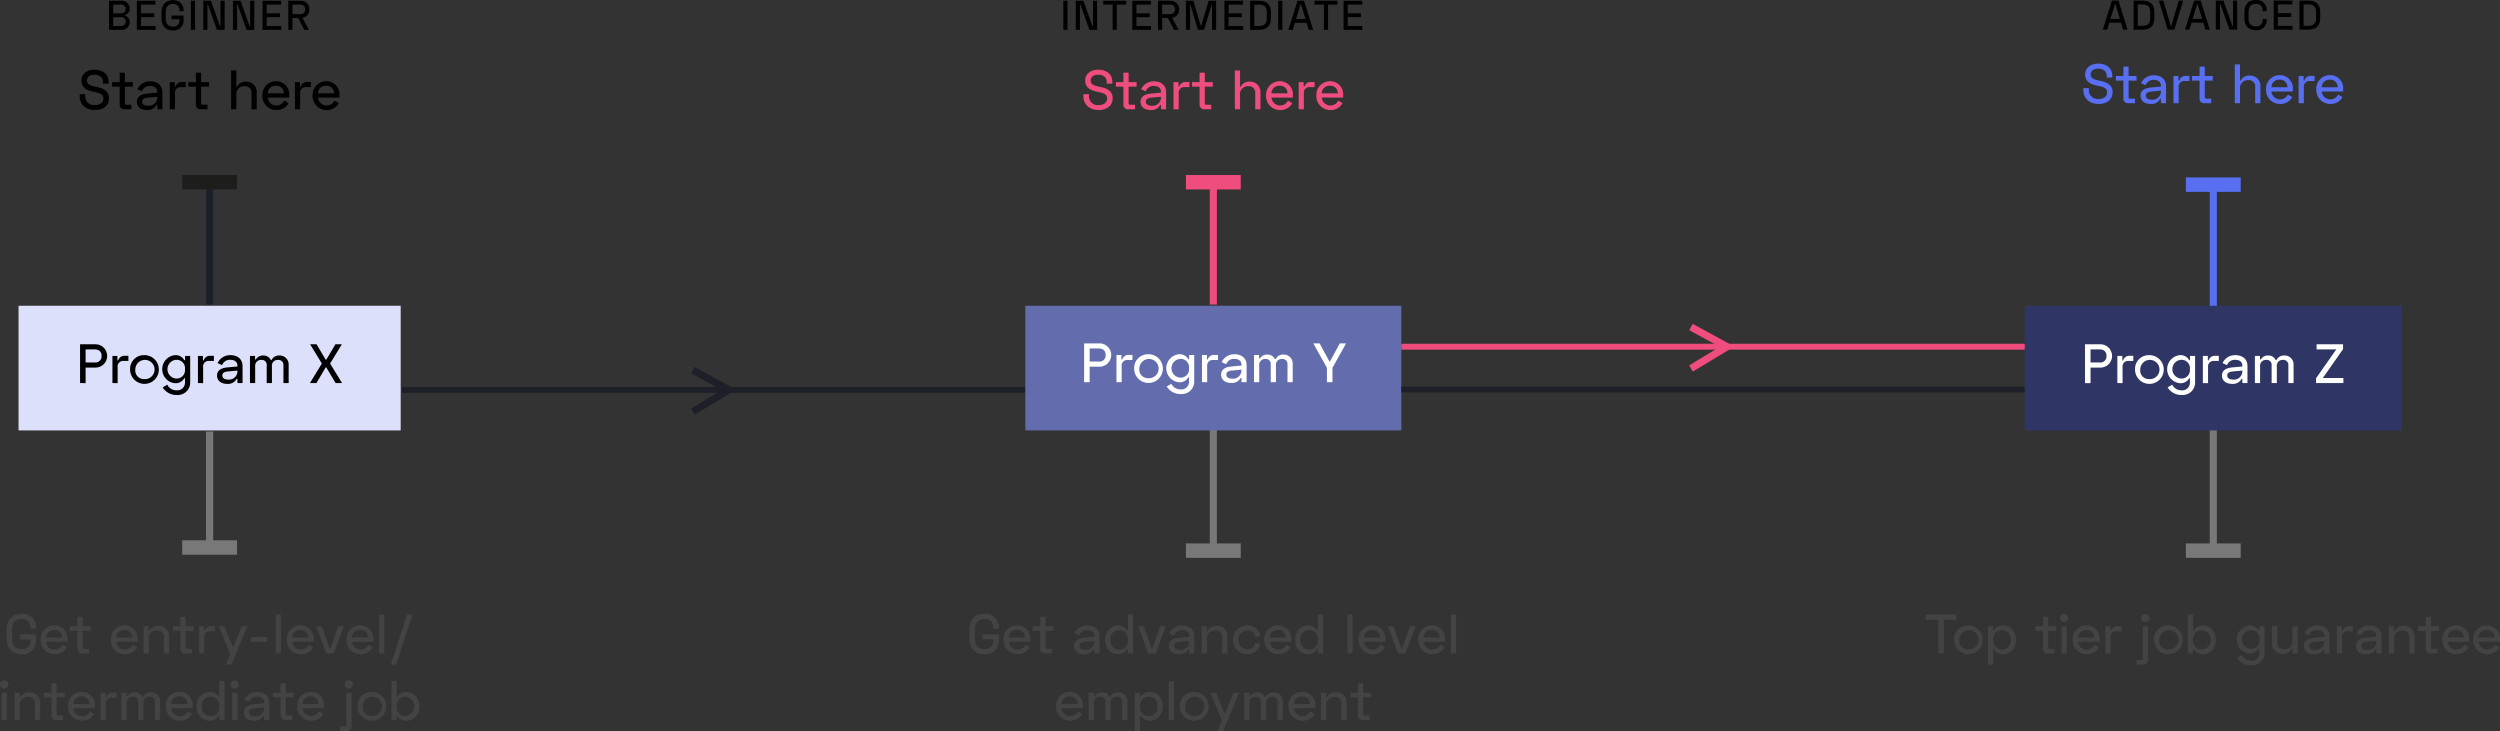 <svg xmlns="http://www.w3.org/2000/svg" viewBox="0 0 721.875 211.081">
  <rect x="0" y="0" width="721.875" height="211.081" fill="#333333" stroke="none"/>
  <defs>
    <style>
      .a1c90f7f-f325-4372-9284-a148103dd28f, .a1dfb8a9-722f-488d-b062-7c40a5f2cfbd, .a7378355-7916-4e5d-88de-74a78e8363ec, .b128398a-bcfe-4395-9dde-1121a334126d, .b47c5d26-064c-4178-8076-f679b3fcb6de, .bc71c439-1e7d-46b5-beaf-532e2223798e, .e40a7c53-8d31-4732-bc7a-cb1800444f9e, .f07f6926-3192-4aae-a0d6-6100560621dc, .f149f826-2916-4417-8853-54b3a9d077c5, .fe38f67b-68a6-412d-9b88-f0846d56ac36 {
        fill: none;
      }

      .a1dfb8a9-722f-488d-b062-7c40a5f2cfbd, .f149f826-2916-4417-8853-54b3a9d077c5 {
        stroke: #787878;
      }

      .a1c90f7f-f325-4372-9284-a148103dd28f, .a1dfb8a9-722f-488d-b062-7c40a5f2cfbd, .a7378355-7916-4e5d-88de-74a78e8363ec, .a7dbd358-9345-40f3-83a2-456b27f089a6, .b128398a-bcfe-4395-9dde-1121a334126d, .b2fc4930-c2fa-4fa9-8a01-9981d94f7b56, .b47c5d26-064c-4178-8076-f679b3fcb6de, .bc71c439-1e7d-46b5-beaf-532e2223798e, .e40a7c53-8d31-4732-bc7a-cb1800444f9e, .eb1a956b-cd02-4506-8854-925e07629434, .f07f6926-3192-4aae-a0d6-6100560621dc, .f149f826-2916-4417-8853-54b3a9d077c5, .fe38f67b-68a6-412d-9b88-f0846d56ac36 {
        stroke-miterlimit: 10;
      }

      .a7378355-7916-4e5d-88de-74a78e8363ec, .b128398a-bcfe-4395-9dde-1121a334126d, .b47c5d26-064c-4178-8076-f679b3fcb6de, .f149f826-2916-4417-8853-54b3a9d077c5 {
        stroke-width: 2.057px;
      }

      .a7dbd358-9345-40f3-83a2-456b27f089a6, .b128398a-bcfe-4395-9dde-1121a334126d, .bc71c439-1e7d-46b5-beaf-532e2223798e, .eb1a956b-cd02-4506-8854-925e07629434 {
        stroke: #1e2029;
      }

      .f07f6926-3192-4aae-a0d6-6100560621dc {
        stroke: #1d1d1b;
      }

      .a1c90f7f-f325-4372-9284-a148103dd28f, .a1dfb8a9-722f-488d-b062-7c40a5f2cfbd, .f07f6926-3192-4aae-a0d6-6100560621dc, .fe38f67b-68a6-412d-9b88-f0846d56ac36 {
        stroke-width: 4.173px;
      }

      .a1c90f7f-f325-4372-9284-a148103dd28f, .b2fc4930-c2fa-4fa9-8a01-9981d94f7b56, .b47c5d26-064c-4178-8076-f679b3fcb6de, .e40a7c53-8d31-4732-bc7a-cb1800444f9e {
        stroke: #ef4d7d;
      }

      .a7378355-7916-4e5d-88de-74a78e8363ec, .fe38f67b-68a6-412d-9b88-f0846d56ac36 {
        stroke: #586ff1;
      }

      .a7dbd358-9345-40f3-83a2-456b27f089a6, .b2fc4930-c2fa-4fa9-8a01-9981d94f7b56, .eb1a956b-cd02-4506-8854-925e07629434 {
        fill: #1e2029;
      }

      .a7dbd358-9345-40f3-83a2-456b27f089a6 {
        stroke-width: 1.703px;
      }

      .bc71c439-1e7d-46b5-beaf-532e2223798e, .e40a7c53-8d31-4732-bc7a-cb1800444f9e {
        stroke-width: 2.086px;
      }

      .a56f3dd7-f35a-42a8-bc19-4aefad7abe30 {
        fill: #dce0fa;
      }

      .a89e58d5-1362-4a06-9ec3-c67d9ef95bb6 {
        fill: #636cad;
      }

      .e9dfd008-387e-4b42-a677-5af39246867f {
        fill: #fff;
      }

      .ef02500f-23a5-4575-a151-304f97fb4e13 {
        fill: #2f3564;
      }

      .bb789a4f-15f5-4a88-aac9-ebf28a5981e5 {
        fill: #434343;
      }

      .ae8f9949-713d-461a-9703-fb710f08139d {
        fill: #ef4d7d;
      }

      .ebb15ab0-e9b7-480a-99a1-5f438390a248 {
        fill: #586ff1;
      }

      .b2fc4930-c2fa-4fa9-8a01-9981d94f7b56, .eb1a956b-cd02-4506-8854-925e07629434 {
        stroke-width: 1.703px;
      }
    </style>
  </defs>
  <title>Element 1</title>
  <g id="b950f583-8d88-4b0e-91b6-5065569e1ad9" data-name="Ebene 2">
    <g id="ecc9203d-e857-4ff8-b18a-733cae356365" data-name="Ebene 3">
      <g>
        <line class="f149f826-2916-4417-8853-54b3a9d077c5" x1="60.527" y1="124.606" x2="60.527" y2="158.762"/>
        <g>
          <line class="b128398a-bcfe-4395-9dde-1121a334126d" x1="60.527" y1="51.935" x2="60.527" y2="87.935"/>
          <line class="f07f6926-3192-4aae-a0d6-6100560621dc" x1="52.61" y1="52.622" x2="68.444" y2="52.622"/>
        </g>
        <line class="b47c5d26-064c-4178-8076-f679b3fcb6de" x1="350.349" y1="51.935" x2="350.349" y2="87.935"/>
        <line class="a1c90f7f-f325-4372-9284-a148103dd28f" x1="342.432" y1="52.622" x2="358.266" y2="52.622"/>
        <line class="f149f826-2916-4417-8853-54b3a9d077c5" x1="350.349" y1="159.684" x2="350.349" y2="123.684"/>
        <line class="a1dfb8a9-722f-488d-b062-7c40a5f2cfbd" x1="358.266" y1="158.997" x2="342.432" y2="158.997"/>
        <line class="f149f826-2916-4417-8853-54b3a9d077c5" x1="639.088" y1="159.684" x2="639.088" y2="123.684"/>
        <line class="a1dfb8a9-722f-488d-b062-7c40a5f2cfbd" x1="647.005" y1="158.997" x2="631.171" y2="158.997"/>
        <g>
          <line class="a7378355-7916-4e5d-88de-74a78e8363ec" x1="639.088" y1="52.622" x2="639.088" y2="88.622"/>
          <line class="fe38f67b-68a6-412d-9b88-f0846d56ac36" x1="631.171" y1="53.309" x2="647.005" y2="53.309"/>
        </g>
        <line class="a1dfb8a9-722f-488d-b062-7c40a5f2cfbd" x1="52.61" y1="158.094" x2="68.444" y2="158.094"/>
        <g>
          <line class="a7dbd358-9345-40f3-83a2-456b27f089a6" x1="116.057" y1="112.581" x2="296.057" y2="112.581"/>
          <polyline class="bc71c439-1e7d-46b5-beaf-532e2223798e" points="200.078 106.884 210.491 112.569 200.078 118.859"/>
        </g>
        <g>
          <rect class="a56f3dd7-f35a-42a8-bc19-4aefad7abe30" x="5.354" y="88.284" width="110.347" height="36"/>
          <g>
            <path d="M28.13,101.053a3.363,3.363,0,1,1,0,6.723H25.376v4.481H23.776V101.053Zm-2.753,5.25h2.577a1.779,1.779,0,0,0,2.033-1.889c0-1.217-.704-1.889-2.033-1.889H25.376Z" transform="translate(-0.656 -1.637)"/>
            <path d="M34.561,105.694h.224a1.9,1.9,0,0,1,2.049-1.312H37.73v1.473H36.353a1.598,1.598,0,0,0-1.729,1.824v4.578H33.12v-7.843h1.44Z" transform="translate(-0.656 -1.637)"/>
            <path d="M42.258,104.189a4.147,4.147,0,1,1-4.034,4.146A3.957,3.957,0,0,1,42.258,104.189Zm0,6.915a2.78,2.78,0,1,0-2.529-2.77A2.483,2.483,0,0,0,42.258,111.104Z" transform="translate(-0.656 -1.637)"/>
            <path d="M55.57,104.414v7.603a3.583,3.583,0,0,1-3.857,3.666,4.625,4.625,0,0,1-4.082-2.178l1.345-.784a2.855,2.855,0,0,0,2.641,1.617,2.21,2.21,0,0,0,2.449-2.401V110.832H53.874a2.852,2.852,0,0,1-2.689,1.457,4.068,4.068,0,0,1,0-8.1,2.852,2.852,0,0,1,2.689,1.457h.224v-1.232Zm-1.504,3.825a2.414,2.414,0,0,0-2.497-2.705,2.709,2.709,0,0,0,0,5.41A2.414,2.414,0,0,0,54.066,108.239Z" transform="translate(-0.656 -1.637)"/>
            <path d="M59.248,105.694h.224a1.9,1.9,0,0,1,2.049-1.312h.896v1.473h-1.377a1.598,1.598,0,0,0-1.729,1.824v4.578H57.808v-7.843h1.44Z" transform="translate(-0.656 -1.637)"/>
            <path d="M67.217,104.189c2.113,0,3.474,1.232,3.474,3.121v4.946H69.218v-1.232h-.224a2.821,2.821,0,0,1-2.769,1.456c-1.761,0-2.897-.96-2.897-2.368,0-1.425.977-2.193,2.993-2.386l2.897-.271v-.208c0-1.072-.752-1.713-2.033-1.713a2.377,2.377,0,0,0-2.401,1.536l-1.296-.592A3.954,3.954,0,0,1,67.217,104.189Zm-.736,7.043a2.426,2.426,0,0,0,2.737-2.465v-.128l-2.737.256c-.912.08-1.632.353-1.632,1.152C64.849,110.784,65.441,111.232,66.481,111.232Z" transform="translate(-0.656 -1.637)"/>
            <path d="M74.305,104.414v1.024h.224a2.363,2.363,0,0,1,2.145-1.153,2.319,2.319,0,0,1,2.177,1.312h.225a2.347,2.347,0,0,1,2.272-1.312,2.57,2.57,0,0,1,2.657,2.609v5.362H82.5v-5.267a1.434,1.434,0,0,0-1.616-1.424,1.627,1.627,0,0,0-1.713,1.792v4.898H77.666v-5.267a1.376,1.376,0,0,0-1.536-1.424,1.671,1.671,0,0,0-1.793,1.792v4.898H72.832v-7.843Z" transform="translate(-0.656 -1.637)"/>
            <path d="M92.064,101.053l2.625,4.434h.191l2.625-4.434h1.857l-3.329,5.458v.191l3.393,5.555H97.554l-2.674-4.53H94.689l-2.673,4.53h-1.873l3.394-5.555v-.191l-3.33-5.458Z" transform="translate(-0.656 -1.637)"/>
          </g>
        </g>
        <rect class="a89e58d5-1362-4a06-9ec3-c67d9ef95bb6" x="296.064" y="88.284" width="108.57" height="36"/>
        <g>
          <path class="e9dfd008-387e-4b42-a677-5af39246867f" d="M318.049,100.788a3.363,3.363,0,1,1,0,6.723h-2.754v4.481h-1.601v-11.204Zm-2.754,5.25h2.577a1.779,1.779,0,0,0,2.033-1.889c0-1.217-.704-1.889-2.033-1.889h-2.577Z" transform="translate(-0.656 -1.637)"/>
          <path class="e9dfd008-387e-4b42-a677-5af39246867f" d="M324.479,105.43h.224a1.901,1.901,0,0,1,2.049-1.312h.896v1.473h-1.377a1.598,1.598,0,0,0-1.729,1.824v4.578h-1.504v-7.843h1.44Z" transform="translate(-0.656 -1.637)"/>
          <path class="e9dfd008-387e-4b42-a677-5af39246867f" d="M332.177,103.925a4.147,4.147,0,1,1-4.034,4.146A3.957,3.957,0,0,1,332.177,103.925Zm0,6.915a2.78,2.78,0,1,0-2.529-2.77A2.483,2.483,0,0,0,332.177,110.84Z" transform="translate(-0.656 -1.637)"/>
          <path class="e9dfd008-387e-4b42-a677-5af39246867f" d="M345.489,104.149V111.752a3.583,3.583,0,0,1-3.857,3.666,4.626,4.626,0,0,1-4.082-2.178l1.345-.784a2.856,2.856,0,0,0,2.641,1.617,2.21,2.21,0,0,0,2.449-2.401v-1.105H343.793a2.854,2.854,0,0,1-2.689,1.457,4.068,4.068,0,0,1,0-8.1,2.854,2.854,0,0,1,2.689,1.457h.224v-1.232Zm-1.505,3.825a2.414,2.414,0,0,0-2.497-2.705,2.709,2.709,0,0,0,0,5.41A2.414,2.414,0,0,0,343.984,107.975Z" transform="translate(-0.656 -1.637)"/>
          <path class="e9dfd008-387e-4b42-a677-5af39246867f" d="M349.167,105.43h.224a1.901,1.901,0,0,1,2.049-1.312h.896v1.473h-1.377a1.598,1.598,0,0,0-1.729,1.824v4.578h-1.504v-7.843H349.167Z" transform="translate(-0.656 -1.637)"/>
          <path class="e9dfd008-387e-4b42-a677-5af39246867f" d="M357.136,103.925c2.113,0,3.474,1.232,3.474,3.121v4.946h-1.473v-1.232h-.224a2.821,2.821,0,0,1-2.77,1.456c-1.761,0-2.897-.96-2.897-2.368,0-1.425.977-2.193,2.993-2.386l2.897-.271v-.208c0-1.072-.752-1.713-2.032-1.713a2.376,2.376,0,0,0-2.401,1.536l-1.297-.592A3.954,3.954,0,0,1,357.136,103.925Zm-.736,7.043a2.426,2.426,0,0,0,2.737-2.465V108.375l-2.737.256c-.912.08-1.632.353-1.632,1.152C354.768,110.52,355.359,110.968,356.399,110.968Z" transform="translate(-0.656 -1.637)"/>
          <path class="e9dfd008-387e-4b42-a677-5af39246867f" d="M364.224,104.149v1.024h.224a2.364,2.364,0,0,1,2.145-1.153,2.319,2.319,0,0,1,2.177,1.312h.225a2.348,2.348,0,0,1,2.272-1.312,2.57,2.57,0,0,1,2.657,2.609v5.362H372.418v-5.267a1.434,1.434,0,0,0-1.616-1.424,1.627,1.627,0,0,0-1.713,1.792v4.898H367.584v-5.267a1.376,1.376,0,0,0-1.536-1.424,1.671,1.671,0,0,0-1.793,1.792v4.898H362.751v-7.843Z" transform="translate(-0.656 -1.637)"/>
          <path class="e9dfd008-387e-4b42-a677-5af39246867f" d="M381.694,100.788l2.816,5.202h.192l2.817-5.202h1.824l-3.938,7.059v4.146h-1.601v-4.146l-3.938-7.059Z" transform="translate(-0.656 -1.637)"/>
        </g>
        <g>
          <rect class="ef02500f-23a5-4575-a151-304f97fb4e13" x="584.634" y="88.284" width="108.909" height="36"/>
          <g>
            <path class="e9dfd008-387e-4b42-a677-5af39246867f" d="M607.052,101.053a3.363,3.363,0,1,1,0,6.723h-2.754v4.481h-1.601V101.053Zm-2.754,5.25H606.875a1.779,1.779,0,0,0,2.033-1.889c0-1.217-.704-1.889-2.033-1.889h-2.577Z" transform="translate(-0.656 -1.637)"/>
            <path class="e9dfd008-387e-4b42-a677-5af39246867f" d="M613.482,105.694h.224a1.9,1.9,0,0,1,2.049-1.312h.896v1.473h-1.377a1.598,1.598,0,0,0-1.729,1.824v4.578H612.042v-7.843h1.44Z" transform="translate(-0.656 -1.637)"/>
            <path class="e9dfd008-387e-4b42-a677-5af39246867f" d="M621.18,104.189a4.147,4.147,0,1,1-4.034,4.146A3.957,3.957,0,0,1,621.18,104.189Zm0,6.915a2.78,2.78,0,1,0-2.529-2.77A2.483,2.483,0,0,0,621.18,111.104Z" transform="translate(-0.656 -1.637)"/>
            <path class="e9dfd008-387e-4b42-a677-5af39246867f" d="M634.492,104.414v7.603a3.583,3.583,0,0,1-3.857,3.666,4.626,4.626,0,0,1-4.082-2.178l1.345-.784a2.856,2.856,0,0,0,2.641,1.617,2.21,2.21,0,0,0,2.449-2.401V110.832h-.191a2.854,2.854,0,0,1-2.689,1.457,4.068,4.068,0,0,1,0-8.1,2.854,2.854,0,0,1,2.689,1.457h.224v-1.232Zm-1.505,3.825a2.414,2.414,0,0,0-2.497-2.705,2.709,2.709,0,0,0,0,5.41A2.414,2.414,0,0,0,632.987,108.239Z" transform="translate(-0.656 -1.637)"/>
            <path class="e9dfd008-387e-4b42-a677-5af39246867f" d="M638.17,105.694h.224a1.9,1.9,0,0,1,2.049-1.312h.896v1.473h-1.377a1.598,1.598,0,0,0-1.729,1.824v4.578h-1.504v-7.843h1.44Z" transform="translate(-0.656 -1.637)"/>
            <path class="e9dfd008-387e-4b42-a677-5af39246867f" d="M646.139,104.189c2.113,0,3.474,1.232,3.474,3.121v4.946h-1.473v-1.232H647.916a2.821,2.821,0,0,1-2.77,1.456c-1.761,0-2.897-.96-2.897-2.368,0-1.425.977-2.193,2.993-2.386l2.897-.271v-.208c0-1.072-.752-1.713-2.032-1.713a2.376,2.376,0,0,0-2.401,1.536l-1.297-.592A3.954,3.954,0,0,1,646.139,104.189Zm-.736,7.043a2.426,2.426,0,0,0,2.737-2.465v-.128l-2.737.256c-.912.08-1.632.353-1.632,1.152C643.771,110.784,644.362,111.232,645.402,111.232Z" transform="translate(-0.656 -1.637)"/>
            <path class="e9dfd008-387e-4b42-a677-5af39246867f" d="M653.227,104.414v1.024h.224a2.364,2.364,0,0,1,2.145-1.153,2.319,2.319,0,0,1,2.177,1.312h.225a2.348,2.348,0,0,1,2.272-1.312,2.57,2.57,0,0,1,2.657,2.609v5.362H661.421v-5.267a1.434,1.434,0,0,0-1.616-1.424,1.627,1.627,0,0,0-1.713,1.792v4.898h-1.505v-5.267a1.376,1.376,0,0,0-1.536-1.424,1.671,1.671,0,0,0-1.793,1.792v4.898h-1.504v-7.843Z" transform="translate(-0.656 -1.637)"/>
            <path class="e9dfd008-387e-4b42-a677-5af39246867f" d="M677.212,101.053v1.408l-5.843,8.323h5.938v1.473H669.416v-1.408l5.843-8.323h-5.683v-1.473Z" transform="translate(-0.656 -1.637)"/>
          </g>
        </g>
        <g>
          <path class="bb789a4f-15f5-4a88-aac9-ebf28a5981e5" d="M2.552,183.466c0-2.913,1.633-4.578,4.37-4.578a3.782,3.782,0,0,1,4.114,4.098v.145H9.435v-.145c0-1.585-.736-2.625-2.513-2.625-1.777,0-2.769,1.089-2.769,3.041v2.625c0,1.953.992,3.042,2.769,3.042a2.303,2.303,0,0,0,2.513-2.626v-.191H6.41v-1.457h4.626v1.648A3.767,3.767,0,0,1,6.922,190.54c-2.737,0-4.37-1.664-4.37-4.577Z" transform="translate(-0.656 -1.637)"/>
          <path class="bb789a4f-15f5-4a88-aac9-ebf28a5981e5" d="M16.313,182.217a3.75,3.75,0,0,1,3.842,3.97v.753H13.977a2.347,2.347,0,0,0,2.497,2.288,2.332,2.332,0,0,0,2.241-1.408l1.264.721a3.873,3.873,0,0,1-3.473,2,4.024,4.024,0,0,1-4.098-4.209A3.921,3.921,0,0,1,16.313,182.217Zm2.273,3.506a2.105,2.105,0,0,0-2.273-2.193,2.173,2.173,0,0,0-2.337,2.193Z" transform="translate(-0.656 -1.637)"/>
          <path class="bb789a4f-15f5-4a88-aac9-ebf28a5981e5" d="M23.017,182.474V179.752h1.505v2.722h2.305v1.312H24.521v4.77c0,.32.128.448.416.448h1.44v1.312H24.329a1.269,1.269,0,0,1-1.312-1.345v-5.186H20.84v-1.312Z" transform="translate(-0.656 -1.637)"/>
          <path class="bb789a4f-15f5-4a88-aac9-ebf28a5981e5" d="M36.585,182.217a3.75,3.75,0,0,1,3.842,3.97v.753H34.248a2.499,2.499,0,0,0,4.738.88l1.264.721a3.873,3.873,0,0,1-3.473,2,4.024,4.024,0,0,1-4.098-4.209A3.921,3.921,0,0,1,36.585,182.217Zm2.273,3.506A2.105,2.105,0,0,0,36.585,183.529a2.173,2.173,0,0,0-2.337,2.193Z" transform="translate(-0.656 -1.637)"/>
          <path class="bb789a4f-15f5-4a88-aac9-ebf28a5981e5" d="M43.561,182.474v1.328h.224a2.662,2.662,0,0,1,2.641-1.457,2.969,2.969,0,0,1,3.058,3.25v4.722H47.978v-4.594a1.837,1.837,0,0,0-2.017-2.064,2.268,2.268,0,0,0-2.369,2.561v4.098h-1.504v-7.843Z" transform="translate(-0.656 -1.637)"/>
          <path class="bb789a4f-15f5-4a88-aac9-ebf28a5981e5" d="M52.744,182.474V179.752H54.249v2.722h2.305v1.312H54.249v4.77c0,.32.128.448.416.448h1.44v1.312H54.057a1.269,1.269,0,0,1-1.312-1.345v-5.186H50.567v-1.312Z" transform="translate(-0.656 -1.637)"/>
          <path class="bb789a4f-15f5-4a88-aac9-ebf28a5981e5" d="M59.56,183.754h.224a1.9,1.9,0,0,1,2.049-1.312h.896v1.473h-1.377a1.598,1.598,0,0,0-1.729,1.824v4.578H58.12v-7.843h1.44Z" transform="translate(-0.656 -1.637)"/>
          <path class="bb789a4f-15f5-4a88-aac9-ebf28a5981e5" d="M72.106,182.474l-4.642,11.044H65.832l1.329-3.057-3.345-7.987h1.632l2.417,5.954h.192l2.417-5.954Z" transform="translate(-0.656 -1.637)"/>
          <path class="bb789a4f-15f5-4a88-aac9-ebf28a5981e5" d="M73.096,185.595h4.738v1.376H73.096Z" transform="translate(-0.656 -1.637)"/>
          <path class="bb789a4f-15f5-4a88-aac9-ebf28a5981e5" d="M81.768,190.316h-1.504V179.112h1.504Z" transform="translate(-0.656 -1.637)"/>
          <path class="bb789a4f-15f5-4a88-aac9-ebf28a5981e5" d="M87.4,182.217a3.75,3.75,0,0,1,3.842,3.97v.753H85.063a2.499,2.499,0,0,0,4.738.88l1.264.721a3.873,3.873,0,0,1-3.473,2,4.024,4.024,0,0,1-4.098-4.209A3.921,3.921,0,0,1,87.4,182.217Zm2.273,3.506a2.105,2.105,0,0,0-2.273-2.193,2.173,2.173,0,0,0-2.337,2.193Z" transform="translate(-0.656 -1.637)"/>
          <path class="bb789a4f-15f5-4a88-aac9-ebf28a5981e5" d="M93.576,182.474l2.273,6.402H96.041l2.273-6.402h1.632l-2.929,7.843H94.873l-2.929-7.843Z" transform="translate(-0.656 -1.637)"/>
          <path class="bb789a4f-15f5-4a88-aac9-ebf28a5981e5" d="M104.616,182.217a3.75,3.75,0,0,1,3.842,3.97v.753H102.279a2.499,2.499,0,0,0,4.738.88l1.264.721a3.873,3.873,0,0,1-3.473,2,4.024,4.024,0,0,1-4.098-4.209A3.921,3.921,0,0,1,104.616,182.217Zm2.273,3.506a2.105,2.105,0,0,0-2.273-2.193,2.173,2.173,0,0,0-2.337,2.193Z" transform="translate(-0.656 -1.637)"/>
          <path class="bb789a4f-15f5-4a88-aac9-ebf28a5981e5" d="M111.624,190.316h-1.504V179.112H111.624Z" transform="translate(-0.656 -1.637)"/>
          <path class="bb789a4f-15f5-4a88-aac9-ebf28a5981e5" d="M119.753,179.112l-4.706,14.405h-1.537l4.706-14.405Z" transform="translate(-0.656 -1.637)"/>
          <path class="bb789a4f-15f5-4a88-aac9-ebf28a5981e5" d="M1.873,198.088a1.185,1.185,0,1,1,0,2.369,1.185,1.185,0,1,1,0-2.369ZM2.625,209.517H1.121v-7.843H2.625Z" transform="translate(-0.656 -1.637)"/>
          <path class="bb789a4f-15f5-4a88-aac9-ebf28a5981e5" d="M6.337,201.674V203.002h.224a2.66,2.66,0,0,1,2.641-1.457,2.969,2.969,0,0,1,3.058,3.25v4.722H10.755v-4.594a1.838,1.838,0,0,0-2.017-2.065A2.269,2.269,0,0,0,6.369,205.419v4.098H4.865v-7.843Z" transform="translate(-0.656 -1.637)"/>
          <path class="bb789a4f-15f5-4a88-aac9-ebf28a5981e5" d="M15.521,201.674v-2.722h1.505v2.722h2.305v1.312H17.026v4.77c0,.32.128.448.416.448h1.44v1.312H16.834a1.269,1.269,0,0,1-1.312-1.345v-5.186H13.344v-1.312Z" transform="translate(-0.656 -1.637)"/>
          <path class="bb789a4f-15f5-4a88-aac9-ebf28a5981e5" d="M24.209,201.417a3.75,3.75,0,0,1,3.842,3.97v.753H21.873a2.347,2.347,0,0,0,2.497,2.288,2.331,2.331,0,0,0,2.241-1.408l1.265.721a3.873,3.873,0,0,1-3.473,2,4.024,4.024,0,0,1-4.098-4.209A3.921,3.921,0,0,1,24.209,201.417Zm2.273,3.506a2.106,2.106,0,0,0-2.273-2.193,2.173,2.173,0,0,0-2.337,2.193Z" transform="translate(-0.656 -1.637)"/>
          <path class="bb789a4f-15f5-4a88-aac9-ebf28a5981e5" d="M31.153,202.954H31.377a1.9,1.9,0,0,1,2.049-1.312h.896v1.473h-1.377a1.598,1.598,0,0,0-1.729,1.824v4.578H29.712v-7.843h1.44Z" transform="translate(-0.656 -1.637)"/>
          <path class="bb789a4f-15f5-4a88-aac9-ebf28a5981e5" d="M37.201,201.674v1.024h.224a2.363,2.363,0,0,1,2.145-1.153,2.319,2.319,0,0,1,2.177,1.312h.224a2.349,2.349,0,0,1,2.273-1.312,2.57,2.57,0,0,1,2.657,2.609v5.362H45.396V204.25a1.434,1.434,0,0,0-1.617-1.424,1.627,1.627,0,0,0-1.713,1.792v4.898H40.562V204.25a1.376,1.376,0,0,0-1.537-1.424,1.671,1.671,0,0,0-1.793,1.792v4.898H35.728v-7.843Z" transform="translate(-0.656 -1.637)"/>
          <path class="bb789a4f-15f5-4a88-aac9-ebf28a5981e5" d="M52.433,201.417a3.75,3.75,0,0,1,3.842,3.97v.753H50.096a2.499,2.499,0,0,0,4.738.88l1.265.721a3.873,3.873,0,0,1-3.473,2,4.024,4.024,0,0,1-4.098-4.209A3.921,3.921,0,0,1,52.433,201.417Zm2.273,3.506a2.105,2.105,0,0,0-2.273-2.193,2.173,2.173,0,0,0-2.337,2.193Z" transform="translate(-0.656 -1.637)"/>
          <path class="bb789a4f-15f5-4a88-aac9-ebf28a5981e5" d="M65.491,209.517H64.019v-1.232h-.224a2.854,2.854,0,0,1-2.689,1.456c-2.064,0-3.681-1.712-3.681-4.146,0-2.433,1.617-4.146,3.681-4.146a2.852,2.852,0,0,1,2.689,1.457h.192V198.312h1.504Zm-6.562-3.922a2.5,2.5,0,0,0,2.561,2.802c1.537,0,2.497-1.073,2.497-2.802s-.96-2.801-2.497-2.801A2.5,2.5,0,0,0,58.928,205.595Z" transform="translate(-0.656 -1.637)"/>
          <path class="bb789a4f-15f5-4a88-aac9-ebf28a5981e5" d="M68.48,198.088a1.185,1.185,0,1,1-1.216,1.185A1.19,1.19,0,0,1,68.48,198.088Zm.752,11.429H67.728v-7.843h1.504Z" transform="translate(-0.656 -1.637)"/>
          <path class="bb789a4f-15f5-4a88-aac9-ebf28a5981e5" d="M74.945,201.449c2.113,0,3.474,1.232,3.474,3.121v4.946H76.946v-1.232h-.224a2.821,2.821,0,0,1-2.769,1.456c-1.761,0-2.897-.96-2.897-2.368,0-1.425.977-2.193,2.993-2.386l2.897-.271v-.208c0-1.072-.752-1.713-2.033-1.713a2.377,2.377,0,0,0-2.401,1.536l-1.296-.592A3.954,3.954,0,0,1,74.945,201.449Zm-.736,7.043a2.426,2.426,0,0,0,2.737-2.465v-.128l-2.737.256c-.912.08-1.632.353-1.632,1.152C72.577,208.044,73.169,208.492,74.209,208.492Z" transform="translate(-0.656 -1.637)"/>
          <path class="bb789a4f-15f5-4a88-aac9-ebf28a5981e5" d="M81.68,201.674v-2.722h1.505v2.722h2.305v1.312H83.185v4.77c0,.32.128.448.416.448H85.041v1.312H82.993a1.269,1.269,0,0,1-1.312-1.345v-5.186H79.503v-1.312Z" transform="translate(-0.656 -1.637)"/>
          <path class="bb789a4f-15f5-4a88-aac9-ebf28a5981e5" d="M90.369,201.417a3.75,3.75,0,0,1,3.842,3.97v.753H88.032a2.499,2.499,0,0,0,4.738.88l1.264.721a3.873,3.873,0,0,1-3.473,2,4.024,4.024,0,0,1-4.098-4.209A3.921,3.921,0,0,1,90.369,201.417Zm2.273,3.506a2.105,2.105,0,0,0-2.273-2.193,2.173,2.173,0,0,0-2.337,2.193Z" transform="translate(-0.656 -1.637)"/>
          <path class="bb789a4f-15f5-4a88-aac9-ebf28a5981e5" d="M102.176,211.373a1.269,1.269,0,0,1-1.312,1.345h-2.017v-1.312h1.376c.288,0,.448-.16.448-.48v-9.251h1.504Zm-.752-13.285a1.185,1.185,0,1,1-1.216,1.185A1.19,1.19,0,0,1,101.423,198.088Z" transform="translate(-0.656 -1.637)"/>
          <path class="bb789a4f-15f5-4a88-aac9-ebf28a5981e5" d="M107.937,201.449a4.147,4.147,0,1,1-4.034,4.146A3.957,3.957,0,0,1,107.937,201.449Zm0,6.915a2.78,2.78,0,1,0-2.529-2.77A2.483,2.483,0,0,0,107.937,208.364Z" transform="translate(-0.656 -1.637)"/>
          <path class="bb789a4f-15f5-4a88-aac9-ebf28a5981e5" d="M115.2,198.312v4.594h.192a2.853,2.853,0,0,1,2.689-1.457c2.065,0,3.681,1.713,3.681,4.146,0,2.434-1.616,4.146-3.681,4.146a2.854,2.854,0,0,1-2.689-1.456H115.168v1.232h-1.473V198.312Zm0,7.282c0,1.729.96,2.802,2.497,2.802a2.813,2.813,0,0,0,0-5.603C116.16,202.794,115.2,203.866,115.2,205.595Z" transform="translate(-0.656 -1.637)"/>
        </g>
        <g>
          <path class="bb789a4f-15f5-4a88-aac9-ebf28a5981e5" d="M280.566,183.466c0-2.913,1.632-4.578,4.369-4.578a3.782,3.782,0,0,1,4.114,4.098v.145h-1.602v-.145c0-1.585-.735-2.625-2.513-2.625-1.776,0-2.769,1.089-2.769,3.041v2.625c0,1.953.992,3.042,2.769,3.042a2.302,2.302,0,0,0,2.513-2.626v-.191h-3.024v-1.457h4.626v1.648a3.767,3.767,0,0,1-4.114,4.098c-2.737,0-4.369-1.664-4.369-4.577Z" transform="translate(-0.656 -1.637)"/>
          <path class="bb789a4f-15f5-4a88-aac9-ebf28a5981e5" d="M294.327,182.217a3.75,3.75,0,0,1,3.842,3.97v.753h-6.179a2.499,2.499,0,0,0,4.738.88l1.264.721a3.872,3.872,0,0,1-3.473,2,4.023,4.023,0,0,1-4.098-4.209A3.921,3.921,0,0,1,294.327,182.217Zm2.272,3.506a2.105,2.105,0,0,0-2.272-2.193,2.173,2.173,0,0,0-2.337,2.193Z" transform="translate(-0.656 -1.637)"/>
          <path class="bb789a4f-15f5-4a88-aac9-ebf28a5981e5" d="M301.03,182.474V179.752h1.505v2.722h2.305v1.312h-2.305v4.77c0,.32.128.448.416.448h1.44v1.312h-2.049a1.269,1.269,0,0,1-1.312-1.345v-5.186h-2.177v-1.312Z" transform="translate(-0.656 -1.637)"/>
          <path class="bb789a4f-15f5-4a88-aac9-ebf28a5981e5" d="M314.679,182.249c2.113,0,3.474,1.232,3.474,3.121v4.946h-1.473V189.084h-.224a2.821,2.821,0,0,1-2.77,1.456c-1.761,0-2.897-.96-2.897-2.368,0-1.425.977-2.193,2.993-2.386l2.897-.271v-.208c0-1.072-.752-1.713-2.032-1.713a2.376,2.376,0,0,0-2.401,1.536l-1.297-.592A3.954,3.954,0,0,1,314.679,182.249Zm-.736,7.043a2.426,2.426,0,0,0,2.737-2.465v-.128l-2.737.256c-.912.08-1.632.353-1.632,1.152C312.311,188.844,312.902,189.292,313.942,189.292Z" transform="translate(-0.656 -1.637)"/>
          <path class="bb789a4f-15f5-4a88-aac9-ebf28a5981e5" d="M327.849,190.316H326.376V189.084h-.224a2.853,2.853,0,0,1-2.689,1.456c-2.064,0-3.682-1.712-3.682-4.146,0-2.433,1.617-4.146,3.682-4.146a2.854,2.854,0,0,1,2.689,1.457h.191V179.112h1.505Zm-6.562-3.922a2.5,2.5,0,0,0,2.561,2.802c1.537,0,2.497-1.073,2.497-2.802s-.96-2.801-2.497-2.801A2.5,2.5,0,0,0,321.286,186.395Z" transform="translate(-0.656 -1.637)"/>
          <path class="bb789a4f-15f5-4a88-aac9-ebf28a5981e5" d="M330.918,182.474l2.272,6.402h.192l2.273-6.402h1.632l-2.929,7.843h-2.145l-2.93-7.843Z" transform="translate(-0.656 -1.637)"/>
          <path class="bb789a4f-15f5-4a88-aac9-ebf28a5981e5" d="M342.039,182.249c2.112,0,3.474,1.232,3.474,3.121v4.946H344.04V189.084h-.225a2.82,2.82,0,0,1-2.769,1.456c-1.761,0-2.897-.96-2.897-2.368,0-1.425.977-2.193,2.993-2.386l2.897-.271v-.208c0-1.072-.753-1.713-2.033-1.713a2.377,2.377,0,0,0-2.401,1.536l-1.296-.592A3.954,3.954,0,0,1,342.039,182.249Zm-.736,7.043a2.426,2.426,0,0,0,2.737-2.465v-.128l-2.737.256c-.912.08-1.633.353-1.633,1.152C339.67,188.844,340.263,189.292,341.303,189.292Z" transform="translate(-0.656 -1.637)"/>
          <path class="bb789a4f-15f5-4a88-aac9-ebf28a5981e5" d="M349.126,182.474v1.328h.225a2.659,2.659,0,0,1,2.641-1.457,2.969,2.969,0,0,1,3.058,3.25v4.722H353.544v-4.594a1.837,1.837,0,0,0-2.017-2.064,2.268,2.268,0,0,0-2.369,2.561v4.098h-1.505v-7.843Z" transform="translate(-0.656 -1.637)"/>
          <path class="bb789a4f-15f5-4a88-aac9-ebf28a5981e5" d="M360.743,182.249a3.652,3.652,0,0,1,3.81,3.041l-1.473.305a2.181,2.181,0,0,0-2.337-1.969,2.776,2.776,0,0,0,.032,5.538,2.2,2.2,0,0,0,2.32-1.953l1.489.288a3.738,3.738,0,0,1-3.81,3.041,4.146,4.146,0,0,1-.032-8.291Z" transform="translate(-0.656 -1.637)"/>
          <path class="bb789a4f-15f5-4a88-aac9-ebf28a5981e5" d="M369.639,182.217a3.75,3.75,0,0,1,3.842,3.97v.753h-6.179a2.499,2.499,0,0,0,4.738.88l1.264.721a3.872,3.872,0,0,1-3.473,2,4.023,4.023,0,0,1-4.098-4.209A3.921,3.921,0,0,1,369.639,182.217Zm2.272,3.506a2.105,2.105,0,0,0-2.272-2.193,2.173,2.173,0,0,0-2.337,2.193Z" transform="translate(-0.656 -1.637)"/>
          <path class="bb789a4f-15f5-4a88-aac9-ebf28a5981e5" d="M382.696,190.316h-1.473V189.084H381a2.853,2.853,0,0,1-2.689,1.456c-2.064,0-3.682-1.712-3.682-4.146,0-2.433,1.617-4.146,3.682-4.146A2.854,2.854,0,0,1,381,183.706h.191V179.112h1.505Zm-6.562-3.922a2.5,2.5,0,0,0,2.561,2.802c1.537,0,2.497-1.073,2.497-2.802s-.96-2.801-2.497-2.801A2.5,2.5,0,0,0,376.134,186.395Z" transform="translate(-0.656 -1.637)"/>
          <path class="bb789a4f-15f5-4a88-aac9-ebf28a5981e5" d="M391.237,190.316h-1.504V179.112h1.504Z" transform="translate(-0.656 -1.637)"/>
          <path class="bb789a4f-15f5-4a88-aac9-ebf28a5981e5" d="M396.87,182.217a3.75,3.75,0,0,1,3.842,3.97v.753H394.533a2.499,2.499,0,0,0,4.738.88l1.264.721a3.872,3.872,0,0,1-3.473,2,4.023,4.023,0,0,1-4.098-4.209A3.921,3.921,0,0,1,396.87,182.217Zm2.272,3.506a2.105,2.105,0,0,0-2.272-2.193,2.173,2.173,0,0,0-2.337,2.193Z" transform="translate(-0.656 -1.637)"/>
          <path class="bb789a4f-15f5-4a88-aac9-ebf28a5981e5" d="M403.045,182.474l2.273,6.402h.192l2.272-6.402H409.416l-2.93,7.843H404.342l-2.929-7.843Z" transform="translate(-0.656 -1.637)"/>
          <path class="bb789a4f-15f5-4a88-aac9-ebf28a5981e5" d="M414.086,182.217a3.749,3.749,0,0,1,3.842,3.97v.753H411.749a2.499,2.499,0,0,0,4.738.88l1.265.721a3.874,3.874,0,0,1-3.474,2,4.024,4.024,0,0,1-4.098-4.209A3.921,3.921,0,0,1,414.086,182.217Zm2.273,3.506a2.106,2.106,0,0,0-2.273-2.193,2.174,2.174,0,0,0-2.337,2.193Z" transform="translate(-0.656 -1.637)"/>
          <path class="bb789a4f-15f5-4a88-aac9-ebf28a5981e5" d="M421.094,190.316h-1.505V179.112h1.505Z" transform="translate(-0.656 -1.637)"/>
          <path class="bb789a4f-15f5-4a88-aac9-ebf28a5981e5" d="M309.503,201.417a3.749,3.749,0,0,1,3.842,3.97v.753H307.166a2.499,2.499,0,0,0,4.738.88l1.265.721a3.874,3.874,0,0,1-3.474,2,4.024,4.024,0,0,1-4.098-4.209A3.921,3.921,0,0,1,309.503,201.417Zm2.273,3.506a2.106,2.106,0,0,0-2.273-2.193,2.174,2.174,0,0,0-2.337,2.193Z" transform="translate(-0.656 -1.637)"/>
          <path class="bb789a4f-15f5-4a88-aac9-ebf28a5981e5" d="M316.479,201.674v1.024h.225a2.362,2.362,0,0,1,2.145-1.153,2.319,2.319,0,0,1,2.177,1.312h.224a2.35,2.35,0,0,1,2.273-1.312,2.57,2.57,0,0,1,2.657,2.609v5.362h-1.505V204.25a1.434,1.434,0,0,0-1.616-1.424,1.627,1.627,0,0,0-1.713,1.792v4.898h-1.505V204.25a1.376,1.376,0,0,0-1.536-1.424,1.671,1.671,0,0,0-1.793,1.792v4.898h-1.505v-7.843Z" transform="translate(-0.656 -1.637)"/>
          <path class="bb789a4f-15f5-4a88-aac9-ebf28a5981e5" d="M328.317,201.674H329.79v1.232h.225a2.851,2.851,0,0,1,2.688-1.457c2.065,0,3.682,1.713,3.682,4.146,0,2.434-1.616,4.146-3.682,4.146a2.852,2.852,0,0,1-2.688-1.456h-.192v4.434h-1.505Zm6.562,3.921a2.5,2.5,0,0,0-2.561-2.801c-1.537,0-2.497,1.072-2.497,2.801s.96,2.802,2.497,2.802A2.5,2.5,0,0,0,334.88,205.595Z" transform="translate(-0.656 -1.637)"/>
          <path class="bb789a4f-15f5-4a88-aac9-ebf28a5981e5" d="M339.614,209.517h-1.505V198.312h1.505Z" transform="translate(-0.656 -1.637)"/>
          <path class="bb789a4f-15f5-4a88-aac9-ebf28a5981e5" d="M345.375,201.449a4.147,4.147,0,1,1-4.033,4.146A3.957,3.957,0,0,1,345.375,201.449Zm0,6.915a2.78,2.78,0,1,0-2.529-2.77A2.483,2.483,0,0,0,345.375,208.364Z" transform="translate(-0.656 -1.637)"/>
          <path class="bb789a4f-15f5-4a88-aac9-ebf28a5981e5" d="M358.465,201.674l-4.642,11.044h-1.633l1.328-3.057-3.345-7.987h1.632l2.417,5.954h.192l2.417-5.954Z" transform="translate(-0.656 -1.637)"/>
          <path class="bb789a4f-15f5-4a88-aac9-ebf28a5981e5" d="M361.374,201.674v1.024h.225a2.362,2.362,0,0,1,2.145-1.153,2.319,2.319,0,0,1,2.177,1.312h.224a2.35,2.35,0,0,1,2.273-1.312,2.57,2.57,0,0,1,2.657,2.609v5.362h-1.505V204.25a1.434,1.434,0,0,0-1.616-1.424,1.627,1.627,0,0,0-1.713,1.792v4.898h-1.505V204.25a1.376,1.376,0,0,0-1.536-1.424,1.671,1.671,0,0,0-1.793,1.792v4.898h-1.505v-7.843Z" transform="translate(-0.656 -1.637)"/>
          <path class="bb789a4f-15f5-4a88-aac9-ebf28a5981e5" d="M376.606,201.417a3.75,3.75,0,0,1,3.842,3.97v.753h-6.179a2.499,2.499,0,0,0,4.738.88l1.264.721a3.872,3.872,0,0,1-3.473,2,4.023,4.023,0,0,1-4.098-4.209A3.921,3.921,0,0,1,376.606,201.417Zm2.272,3.506a2.105,2.105,0,0,0-2.272-2.193,2.173,2.173,0,0,0-2.337,2.193Z" transform="translate(-0.656 -1.637)"/>
          <path class="bb789a4f-15f5-4a88-aac9-ebf28a5981e5" d="M383.582,201.674V203.002h.225a2.659,2.659,0,0,1,2.641-1.457,2.969,2.969,0,0,1,3.058,3.25v4.722H388v-4.594a1.838,1.838,0,0,0-2.017-2.065,2.269,2.269,0,0,0-2.369,2.562v4.098h-1.505v-7.843Z" transform="translate(-0.656 -1.637)"/>
          <path class="bb789a4f-15f5-4a88-aac9-ebf28a5981e5" d="M392.766,201.674v-2.722h1.505v2.722h2.305v1.312h-2.305v4.77c0,.32.128.448.416.448H396.127v1.312h-2.049a1.269,1.269,0,0,1-1.312-1.345v-5.186h-2.177v-1.312Z" transform="translate(-0.656 -1.637)"/>
        </g>
        <g>
          <path class="bb789a4f-15f5-4a88-aac9-ebf28a5981e5" d="M565.573,179.112V180.584h-3.618v9.732h-1.601V180.584H556.737V179.112Z" transform="translate(-0.656 -1.637)"/>
          <path class="bb789a4f-15f5-4a88-aac9-ebf28a5981e5" d="M568.932,182.249a4.147,4.147,0,1,1-4.034,4.146A3.957,3.957,0,0,1,568.932,182.249Zm0,6.915a2.78,2.78,0,1,0-2.529-2.77A2.483,2.483,0,0,0,568.932,189.164Z" transform="translate(-0.656 -1.637)"/>
          <path class="bb789a4f-15f5-4a88-aac9-ebf28a5981e5" d="M574.689,182.474h1.473v1.232h.225a2.851,2.851,0,0,1,2.688-1.457c2.065,0,3.682,1.713,3.682,4.146,0,2.434-1.616,4.146-3.682,4.146a2.85,2.85,0,0,1-2.688-1.456h-.192v4.434h-1.505Zm6.562,3.921a2.5,2.5,0,0,0-2.561-2.801c-1.537,0-2.497,1.072-2.497,2.801s.96,2.802,2.497,2.802A2.5,2.5,0,0,0,581.252,186.395Z" transform="translate(-0.656 -1.637)"/>
          <path class="bb789a4f-15f5-4a88-aac9-ebf28a5981e5" d="M590.562,182.474V179.752h1.505v2.722h2.305v1.312h-2.305v4.77c0,.32.128.448.416.448h1.44v1.312H591.874a1.269,1.269,0,0,1-1.312-1.345v-5.186h-2.177v-1.312Z" transform="translate(-0.656 -1.637)"/>
          <path class="bb789a4f-15f5-4a88-aac9-ebf28a5981e5" d="M596.689,178.888a1.185,1.185,0,1,1-1.217,1.185A1.19,1.19,0,0,1,596.689,178.888Zm.752,11.429H595.938v-7.843h1.504Z" transform="translate(-0.656 -1.637)"/>
          <path class="bb789a4f-15f5-4a88-aac9-ebf28a5981e5" d="M603.074,182.217a3.75,3.75,0,0,1,3.842,3.97v.753H600.737a2.499,2.499,0,0,0,4.738.88l1.264.721a3.872,3.872,0,0,1-3.473,2,4.023,4.023,0,0,1-4.098-4.209A3.921,3.921,0,0,1,603.074,182.217Zm2.272,3.506a2.105,2.105,0,0,0-2.272-2.193,2.173,2.173,0,0,0-2.337,2.193Z" transform="translate(-0.656 -1.637)"/>
          <path class="bb789a4f-15f5-4a88-aac9-ebf28a5981e5" d="M610.018,183.754h.225a1.9,1.9,0,0,1,2.049-1.312h.896v1.473h-1.377a1.598,1.598,0,0,0-1.729,1.824v4.578h-1.505v-7.843h1.44Z" transform="translate(-0.656 -1.637)"/>
          <path class="bb789a4f-15f5-4a88-aac9-ebf28a5981e5" d="M620.897,192.173a1.269,1.269,0,0,1-1.312,1.345h-2.017v-1.312h1.376c.288,0,.448-.16.448-.48v-9.251h1.505Zm-.753-13.285a1.185,1.185,0,1,1-1.216,1.185A1.189,1.189,0,0,1,620.145,178.888Z" transform="translate(-0.656 -1.637)"/>
          <path class="bb789a4f-15f5-4a88-aac9-ebf28a5981e5" d="M626.658,182.249a4.147,4.147,0,1,1-4.033,4.146A3.957,3.957,0,0,1,626.658,182.249Zm0,6.915a2.78,2.78,0,1,0-2.529-2.77A2.483,2.483,0,0,0,626.658,189.164Z" transform="translate(-0.656 -1.637)"/>
          <path class="bb789a4f-15f5-4a88-aac9-ebf28a5981e5" d="M633.921,179.112v4.594h.192a2.851,2.851,0,0,1,2.688-1.457c2.065,0,3.682,1.713,3.682,4.146,0,2.434-1.616,4.146-3.682,4.146a2.85,2.85,0,0,1-2.688-1.456h-.225v1.232H632.416V179.112Zm0,7.282c0,1.729.96,2.802,2.497,2.802a2.813,2.813,0,0,0,0-5.603C634.881,183.594,633.921,184.666,633.921,186.395Z" transform="translate(-0.656 -1.637)"/>
          <path class="bb789a4f-15f5-4a88-aac9-ebf28a5981e5" d="M654.562,182.474v7.603a3.582,3.582,0,0,1-3.857,3.666,4.624,4.624,0,0,1-4.081-2.178l1.345-.784a2.854,2.854,0,0,0,2.641,1.617,2.211,2.211,0,0,0,2.449-2.401V188.892h-.192a2.851,2.851,0,0,1-2.689,1.457,4.068,4.068,0,0,1,0-8.1,2.851,2.851,0,0,1,2.689,1.457h.225v-1.232Zm-1.504,3.825a2.415,2.415,0,0,0-2.497-2.705,2.709,2.709,0,0,0,0,5.41A2.415,2.415,0,0,0,653.059,186.299Z" transform="translate(-0.656 -1.637)"/>
          <path class="bb789a4f-15f5-4a88-aac9-ebf28a5981e5" d="M662.626,190.316v-1.328h-.224a2.661,2.661,0,0,1-2.642,1.456,2.967,2.967,0,0,1-3.057-3.249v-4.722H658.208v4.594a1.837,1.837,0,0,0,2.018,2.064,2.269,2.269,0,0,0,2.369-2.561v-4.098h1.504v7.843Z" transform="translate(-0.656 -1.637)"/>
          <path class="bb789a4f-15f5-4a88-aac9-ebf28a5981e5" d="M669.81,182.249c2.112,0,3.474,1.232,3.474,3.121v4.946h-1.473V189.084h-.225a2.82,2.82,0,0,1-2.769,1.456c-1.761,0-2.897-.96-2.897-2.368,0-1.425.977-2.193,2.993-2.386l2.897-.271v-.208c0-1.072-.753-1.713-2.033-1.713a2.377,2.377,0,0,0-2.401,1.536l-1.296-.592A3.954,3.954,0,0,1,669.81,182.249Zm-.736,7.043a2.426,2.426,0,0,0,2.737-2.465v-.128l-2.737.256c-.912.08-1.633.353-1.633,1.152C667.44,188.844,668.033,189.292,669.073,189.292Z" transform="translate(-0.656 -1.637)"/>
          <path class="bb789a4f-15f5-4a88-aac9-ebf28a5981e5" d="M676.864,183.754h.225a1.9,1.9,0,0,1,2.049-1.312h.896v1.473h-1.377a1.598,1.598,0,0,0-1.729,1.824v4.578h-1.505v-7.843h1.44Z" transform="translate(-0.656 -1.637)"/>
          <path class="bb789a4f-15f5-4a88-aac9-ebf28a5981e5" d="M684.833,182.249c2.113,0,3.474,1.232,3.474,3.121v4.946H686.834V189.084h-.224a2.821,2.821,0,0,1-2.77,1.456c-1.761,0-2.897-.96-2.897-2.368,0-1.425.977-2.193,2.993-2.386l2.897-.271v-.208c0-1.072-.752-1.713-2.032-1.713a2.376,2.376,0,0,0-2.401,1.536l-1.297-.592A3.954,3.954,0,0,1,684.833,182.249Zm-.736,7.043a2.426,2.426,0,0,0,2.737-2.465v-.128l-2.737.256c-.912.08-1.632.353-1.632,1.152C682.465,188.844,683.057,189.292,684.097,189.292Z" transform="translate(-0.656 -1.637)"/>
          <path class="bb789a4f-15f5-4a88-aac9-ebf28a5981e5" d="M691.921,182.474v1.328h.224a2.661,2.661,0,0,1,2.641-1.457,2.968,2.968,0,0,1,3.058,3.25v4.722h-1.505v-4.594a1.837,1.837,0,0,0-2.017-2.064,2.269,2.269,0,0,0-2.369,2.561v4.098h-1.504v-7.843Z" transform="translate(-0.656 -1.637)"/>
          <path class="bb789a4f-15f5-4a88-aac9-ebf28a5981e5" d="M701.104,182.474V179.752h1.505v2.722h2.305v1.312h-2.305v4.77c0,.32.128.448.416.448h1.44v1.312H702.417a1.269,1.269,0,0,1-1.312-1.345v-5.186h-2.177v-1.312Z" transform="translate(-0.656 -1.637)"/>
          <path class="bb789a4f-15f5-4a88-aac9-ebf28a5981e5" d="M709.793,182.217a3.75,3.75,0,0,1,3.842,3.97v.753h-6.179a2.499,2.499,0,0,0,4.738.88l1.264.721a3.872,3.872,0,0,1-3.473,2,4.023,4.023,0,0,1-4.098-4.209A3.921,3.921,0,0,1,709.793,182.217Zm2.272,3.506a2.105,2.105,0,0,0-2.272-2.193,2.173,2.173,0,0,0-2.337,2.193Z" transform="translate(-0.656 -1.637)"/>
          <path class="bb789a4f-15f5-4a88-aac9-ebf28a5981e5" d="M718.689,182.217a3.75,3.75,0,0,1,3.842,3.97v.753h-6.179a2.499,2.499,0,0,0,4.738.88l1.264.721a3.872,3.872,0,0,1-3.473,2,4.023,4.023,0,0,1-4.098-4.209A3.921,3.921,0,0,1,718.689,182.217Zm2.272,3.506a2.105,2.105,0,0,0-2.272-2.193,2.173,2.173,0,0,0-2.337,2.193Z" transform="translate(-0.656 -1.637)"/>
        </g>
        <g>
          <g>
            <path d="M35.609,1.858a2.219,2.219,0,0,1,2.483,2.255,1.799,1.799,0,0,1-1.392,1.859v.144A1.877,1.877,0,0,1,38.116,7.987a2.246,2.246,0,0,1-2.483,2.267H32.143V1.858ZM33.343,5.492h2.183A1.254,1.254,0,0,0,36.941,4.209a1.274,1.274,0,0,0-1.439-1.247H33.343Zm0,3.658h2.183a1.285,1.285,0,1,0,.024-2.555H33.343Z" transform="translate(-0.656 -1.637)"/>
            <path d="M45.544,1.858V2.962H41.371V5.492H45.209V6.596H41.371V9.15h4.222v1.104h-5.421V1.858Z" transform="translate(-0.656 -1.637)"/>
            <path d="M47.312,5.121c0-2.184,1.223-3.431,3.274-3.431a2.833,2.833,0,0,1,3.082,3.07v.108H52.469v-.108A1.72,1.72,0,0,0,50.586,2.794c-1.332,0-2.075.815-2.075,2.278V7.04c0,1.463.744,2.278,2.075,2.278a1.725,1.725,0,0,0,1.883-1.967V7.208h-2.267V6.116H53.668V7.352a2.822,2.822,0,0,1-3.082,3.07c-2.051,0-3.274-1.247-3.274-3.43Z" transform="translate(-0.656 -1.637)"/>
            <path d="M56.971,1.858v8.396H55.771V1.858Z" transform="translate(-0.656 -1.637)"/>
            <path d="M61.566,1.858l2.615,7.328h.144V1.858h1.2v8.396H63.293L60.703,2.938h-.144v7.316h-1.2V1.858Z" transform="translate(-0.656 -1.637)"/>
            <path d="M70.122,1.858l2.615,7.328h.144V1.858h1.2v8.396h-2.231L69.258,2.938h-.144v7.316H67.915V1.858Z" transform="translate(-0.656 -1.637)"/>
            <path d="M81.844,1.858V2.962H77.67V5.492H81.508V6.596H77.67V9.15h4.222v1.104h-5.421V1.858Z" transform="translate(-0.656 -1.637)"/>
            <path d="M87.977,6.775l1.871,3.479H88.528L86.753,6.824H85.098v3.43H83.899V1.858h3.502a2.403,2.403,0,0,1,2.59,2.482A2.375,2.375,0,0,1,87.977,6.775ZM85.098,5.721H87.269c.971,0,1.523-.492,1.523-1.38,0-.887-.528-1.379-1.523-1.379h-2.171Z" transform="translate(-0.656 -1.637)"/>
          </g>
          <g>
            <path d="M308.896,1.858v8.396h-1.199V1.858Z" transform="translate(-0.656 -1.637)"/>
            <path d="M313.492,1.858l2.614,7.328H316.25V1.858h1.2v8.396h-2.231L312.629,2.938h-.145v7.316h-1.199V1.858Z" transform="translate(-0.656 -1.637)"/>
            <path d="M325.838,1.858V2.962H323.127v7.292h-1.199v-7.292H319.217V1.858Z" transform="translate(-0.656 -1.637)"/>
            <path d="M332.979,1.858V2.962h-4.174V5.492h3.838V6.596h-3.838V9.15h4.222v1.104h-5.421V1.858Z" transform="translate(-0.656 -1.637)"/>
            <path d="M339.11,6.775l1.871,3.479h-1.319l-1.775-3.43h-1.654v3.43H335.033V1.858h3.502A2.402,2.402,0,0,1,341.125,4.341,2.375,2.375,0,0,1,339.11,6.775ZM336.232,5.721h2.171c.971,0,1.522-.492,1.522-1.38,0-.887-.527-1.379-1.522-1.379h-2.171Z" transform="translate(-0.656 -1.637)"/>
            <path d="M345.244,1.858l2.135,7.148h.144l2.135-7.148h2.159v8.396h-1.199v-7.124h-.145l-2.123,7.124h-1.799l-2.122-7.124h-.145v7.124H343.085V1.858Z" transform="translate(-0.656 -1.637)"/>
            <path d="M359.582,1.858V2.962H355.408V5.492h3.838V6.596H355.408V9.15h4.222v1.104H354.209V1.858Z" transform="translate(-0.656 -1.637)"/>
            <path d="M364.228,1.858c2.135,0,3.406,1.079,3.406,3.263v1.871c0,2.183-1.271,3.262-3.406,3.262h-2.591V1.858Zm-1.392,7.292h1.367c1.464,0,2.231-.647,2.231-2.183V5.145c0-1.535-.768-2.183-2.231-2.183h-1.367Z" transform="translate(-0.656 -1.637)"/>
            <path d="M370.937,1.858v8.396H369.737V1.858Z" transform="translate(-0.656 -1.637)"/>
            <path d="M377.198,1.858l2.627,8.396h-1.271l-.611-2.015h-3.383l-.611,2.015h-1.271l2.627-8.396Zm.42,5.277-1.295-4.222h-.145l-1.295,4.222Z" transform="translate(-0.656 -1.637)"/>
            <path d="M386.846,1.858V2.962h-2.711v7.292h-1.199v-7.292h-2.711V1.858Z" transform="translate(-0.656 -1.637)"/>
            <path d="M393.985,1.858V2.962h-4.174V5.492h3.838V6.596h-3.838V9.15h4.222v1.104h-5.421V1.858Z" transform="translate(-0.656 -1.637)"/>
          </g>
          <g>
            <path d="M612.364,1.805l2.626,8.396h-1.27l-.612-2.015h-3.382l-.611,2.015h-1.271l2.626-8.396Zm.42,5.277-1.296-4.222h-.144L610.05,7.082Z" transform="translate(-0.656 -1.637)"/>
            <path d="M619.324,1.805c2.135,0,3.406,1.079,3.406,3.263v1.871c0,2.183-1.271,3.262-3.406,3.262h-2.59V1.805Zm-1.391,7.292h1.367c1.463,0,2.23-.647,2.23-2.183V5.091c0-1.535-.768-2.183-2.23-2.183h-1.367Z" transform="translate(-0.656 -1.637)"/>
            <path d="M625.313,1.805l2.159,7.316h.144l2.159-7.316h1.295l-2.578,8.396h-1.896l-2.578-8.396Z" transform="translate(-0.656 -1.637)"/>
            <path d="M636.1,1.805l2.627,8.396h-1.271l-.611-2.015h-3.383l-.611,2.015h-1.271l2.627-8.396Zm.42,5.277-1.295-4.222h-.145L633.785,7.082Z" transform="translate(-0.656 -1.637)"/>
            <path d="M642.677,1.805,645.291,9.133h.144V1.805h1.2V10.2h-2.231l-2.59-7.316H641.669V10.2h-1.199V1.805Z" transform="translate(-0.656 -1.637)"/>
            <path d="M652.024,1.637A2.856,2.856,0,0,1,655.167,4.659V4.875H653.967V4.707a1.768,1.768,0,0,0-1.942-1.967c-1.344,0-2.087.815-2.087,2.278V6.986c0,1.463.743,2.278,2.087,2.278a1.763,1.763,0,0,0,1.942-1.967v-.168H655.167v.168a2.857,2.857,0,0,1-3.143,3.07c-2.063,0-3.286-1.247-3.286-3.43V5.067C648.738,2.884,649.961,1.637,652.024,1.637Z" transform="translate(-0.656 -1.637)"/>
            <path d="M662.571,1.805V2.908h-4.174V5.438h3.838V6.542h-3.838V9.097h4.222V10.2h-5.421V1.805Z" transform="translate(-0.656 -1.637)"/>
            <path d="M667.216,1.805c2.135,0,3.406,1.079,3.406,3.263v1.871c0,2.183-1.271,3.262-3.406,3.262H664.626V1.805Zm-1.391,7.292h1.367c1.463,0,2.23-.647,2.23-2.183V5.091c0-1.535-.768-2.183-2.23-2.183H665.825Z" transform="translate(-0.656 -1.637)"/>
          </g>
          <g>
            <path d="M32.02,25.282v.513H30.419v-.385c0-1.44-1.024-2.209-2.497-2.209-1.249,0-2.145.656-2.145,1.648,0,1.024.672,1.425,2.257,1.777l.736.16c2.081.448,3.346,1.345,3.346,3.265,0,2.065-1.697,3.361-4.002,3.361-2.737,0-4.45-1.601-4.45-4.065v-.512h1.601v.384a2.538,2.538,0,0,0,2.865,2.753c1.489,0,2.385-.8,2.385-1.872,0-1.073-.72-1.505-2.145-1.81l-.736-.159c-2.001-.433-3.458-1.185-3.458-3.266,0-1.905,1.665-3.105,3.746-3.105C30.243,21.761,32.02,22.993,32.02,25.282Z" transform="translate(-0.656 -1.637)"/>
            <path d="M35.217,25.347V22.625h1.505v2.722h2.305v1.312H36.722v4.77c0,.32.128.448.416.448h1.44v1.312H36.53a1.269,1.269,0,0,1-1.312-1.345V26.659H33.041v-1.312Z" transform="translate(-0.656 -1.637)"/>
            <path d="M44.065,25.122c2.113,0,3.474,1.232,3.474,3.121v4.946H46.066V31.957h-.224a2.821,2.821,0,0,1-2.769,1.456c-1.761,0-2.897-.96-2.897-2.368,0-1.425.977-2.193,2.993-2.386l2.897-.271v-.208c0-1.072-.752-1.713-2.033-1.713a2.377,2.377,0,0,0-2.401,1.536l-1.296-.592A3.954,3.954,0,0,1,44.065,25.122Zm-.736,7.043a2.426,2.426,0,0,0,2.737-2.465v-.128l-2.737.256c-.912.08-1.632.353-1.632,1.152C41.697,31.717,42.289,32.165,43.329,32.165Z" transform="translate(-0.656 -1.637)"/>
            <path d="M51.121,26.627h.224a1.9,1.9,0,0,1,2.049-1.312H54.29v1.473h-1.377a1.598,1.598,0,0,0-1.729,1.824v4.578H49.68V25.347h1.44Z" transform="translate(-0.656 -1.637)"/>
            <path d="M57.216,25.347V22.625h1.505v2.722h2.305v1.312H58.721v4.77c0,.32.128.448.416.448h1.44v1.312H58.529a1.269,1.269,0,0,1-1.312-1.345V26.659H55.04v-1.312Z" transform="translate(-0.656 -1.637)"/>
            <path d="M68.896,21.985V26.675h.192a2.66,2.66,0,0,1,2.641-1.457,2.969,2.969,0,0,1,3.058,3.25v4.722H73.282V28.596a1.838,1.838,0,0,0-2.017-2.065,2.269,2.269,0,0,0-2.369,2.562v4.098H67.392V21.985Z" transform="translate(-0.656 -1.637)"/>
            <path d="M80.321,25.09a3.75,3.75,0,0,1,3.842,3.97v.753H77.984a2.499,2.499,0,0,0,4.738.88l1.265.721a3.873,3.873,0,0,1-3.473,2,4.024,4.024,0,0,1-4.098-4.209A3.921,3.921,0,0,1,80.321,25.09Zm2.273,3.506a2.106,2.106,0,0,0-2.273-2.193,2.173,2.173,0,0,0-2.337,2.193Z" transform="translate(-0.656 -1.637)"/>
            <path d="M87.264,26.627h.224a1.9,1.9,0,0,1,2.049-1.312h.896v1.473H89.057a1.598,1.598,0,0,0-1.729,1.824v4.578H85.824V25.347h1.44Z" transform="translate(-0.656 -1.637)"/>
            <path d="M94.833,25.09a3.75,3.75,0,0,1,3.842,3.97v.753H92.496a2.499,2.499,0,0,0,4.738.88l1.264.721a3.873,3.873,0,0,1-3.473,2,4.024,4.024,0,0,1-4.098-4.209A3.921,3.921,0,0,1,94.833,25.09ZM97.106,28.596A2.105,2.105,0,0,0,94.833,26.402a2.173,2.173,0,0,0-2.337,2.193Z" transform="translate(-0.656 -1.637)"/>
          </g>
          <g>
            <path class="ae8f9949-713d-461a-9703-fb710f08139d" d="M321.842,25.282v.513h-1.601v-.385c0-1.44-1.024-2.209-2.497-2.209-1.248,0-2.145.656-2.145,1.648,0,1.024.672,1.425,2.257,1.777l.736.16c2.081.448,3.346,1.345,3.346,3.265,0,2.065-1.697,3.361-4.002,3.361-2.737,0-4.45-1.601-4.45-4.065v-.512h1.601v.384a2.538,2.538,0,0,0,2.865,2.753c1.489,0,2.385-.8,2.385-1.872,0-1.073-.72-1.505-2.145-1.81l-.736-.159c-2.001-.433-3.457-1.185-3.457-3.266,0-1.905,1.664-3.105,3.745-3.105C320.065,21.761,321.842,22.993,321.842,25.282Z" transform="translate(-0.656 -1.637)"/>
            <path class="ae8f9949-713d-461a-9703-fb710f08139d" d="M325.039,25.347V22.625H326.544v2.722h2.305v1.312H326.544v4.77c0,.32.128.448.416.448h1.44v1.312h-2.049a1.269,1.269,0,0,1-1.312-1.345V26.659H322.862v-1.312Z" transform="translate(-0.656 -1.637)"/>
            <path class="ae8f9949-713d-461a-9703-fb710f08139d" d="M333.888,25.122c2.112,0,3.474,1.232,3.474,3.121v4.946h-1.473V31.957h-.225a2.82,2.82,0,0,1-2.769,1.456c-1.761,0-2.897-.96-2.897-2.368,0-1.425.977-2.193,2.993-2.386l2.897-.271v-.208c0-1.072-.753-1.713-2.033-1.713a2.377,2.377,0,0,0-2.401,1.536l-1.296-.592A3.954,3.954,0,0,1,333.888,25.122Zm-.736,7.043a2.426,2.426,0,0,0,2.737-2.465v-.128l-2.737.256c-.912.08-1.633.353-1.633,1.152C331.519,31.717,332.111,32.165,333.151,32.165Z" transform="translate(-0.656 -1.637)"/>
            <path class="ae8f9949-713d-461a-9703-fb710f08139d" d="M340.942,26.627h.225a1.9,1.9,0,0,1,2.049-1.312h.896v1.473h-1.377a1.598,1.598,0,0,0-1.729,1.824v4.578H339.502V25.347h1.44Z" transform="translate(-0.656 -1.637)"/>
            <path class="ae8f9949-713d-461a-9703-fb710f08139d" d="M347.038,25.347V22.625H348.543v2.722h2.305v1.312H348.543v4.77c0,.32.128.448.416.448h1.44v1.312h-2.049a1.269,1.269,0,0,1-1.312-1.345V26.659h-2.177v-1.312Z" transform="translate(-0.656 -1.637)"/>
            <path class="ae8f9949-713d-461a-9703-fb710f08139d" d="M358.719,21.985V26.675h.192a2.659,2.659,0,0,1,2.641-1.457,2.969,2.969,0,0,1,3.058,3.25v4.722h-1.505V28.596a1.838,1.838,0,0,0-2.017-2.065,2.269,2.269,0,0,0-2.369,2.562v4.098h-1.505V21.985Z" transform="translate(-0.656 -1.637)"/>
            <path class="ae8f9949-713d-461a-9703-fb710f08139d" d="M370.143,25.09a3.749,3.749,0,0,1,3.842,3.97v.753h-6.179a2.499,2.499,0,0,0,4.738.88l1.265.721a3.874,3.874,0,0,1-3.474,2,4.024,4.024,0,0,1-4.098-4.209A3.921,3.921,0,0,1,370.143,25.09ZM372.416,28.596a2.106,2.106,0,0,0-2.273-2.193,2.174,2.174,0,0,0-2.337,2.193Z" transform="translate(-0.656 -1.637)"/>
            <path class="ae8f9949-713d-461a-9703-fb710f08139d" d="M377.086,26.627h.225a1.9,1.9,0,0,1,2.049-1.312h.896v1.473h-1.377a1.598,1.598,0,0,0-1.729,1.824v4.578h-1.505V25.347h1.44Z" transform="translate(-0.656 -1.637)"/>
            <path class="ae8f9949-713d-461a-9703-fb710f08139d" d="M384.655,25.09a3.75,3.75,0,0,1,3.842,3.97v.753h-6.179a2.499,2.499,0,0,0,4.738.88l1.264.721a3.872,3.872,0,0,1-3.473,2,4.023,4.023,0,0,1-4.098-4.209A3.921,3.921,0,0,1,384.655,25.09Zm2.272,3.506a2.105,2.105,0,0,0-2.272-2.193,2.173,2.173,0,0,0-2.337,2.193Z" transform="translate(-0.656 -1.637)"/>
          </g>
          <g>
            <path class="ebb15ab0-e9b7-480a-99a1-5f438390a248" d="M610.581,23.526v.513h-1.601V23.654c0-1.44-1.024-2.209-2.497-2.209-1.249,0-2.146.656-2.146,1.648,0,1.024.673,1.425,2.258,1.777l.736.16c2.08.448,3.346,1.345,3.346,3.265,0,2.065-1.697,3.361-4.002,3.361-2.737,0-4.45-1.601-4.45-4.065v-.512h1.601v.384a2.538,2.538,0,0,0,2.865,2.753c1.488,0,2.385-.8,2.385-1.872,0-1.073-.721-1.505-2.145-1.81l-.736-.159c-2.001-.433-3.457-1.185-3.457-3.266,0-1.905,1.664-3.105,3.745-3.105C608.805,20.005,610.581,21.237,610.581,23.526Z" transform="translate(-0.656 -1.637)"/>
            <path class="ebb15ab0-e9b7-480a-99a1-5f438390a248" d="M613.778,23.591V20.869h1.505v2.722h2.305v1.312H615.283v4.77c0,.32.128.448.416.448h1.44v1.312h-2.049a1.269,1.269,0,0,1-1.312-1.345V24.903h-2.177v-1.312Z" transform="translate(-0.656 -1.637)"/>
            <path class="ebb15ab0-e9b7-480a-99a1-5f438390a248" d="M622.627,23.366c2.112,0,3.473,1.232,3.473,3.121v4.946H624.627V30.201h-.224a2.82,2.82,0,0,1-2.769,1.456c-1.762,0-2.898-.96-2.898-2.368,0-1.425.977-2.193,2.994-2.386l2.896-.271v-.208c0-1.072-.752-1.713-2.032-1.713a2.377,2.377,0,0,0-2.401,1.536l-1.297-.592A3.954,3.954,0,0,1,622.627,23.366Zm-.736,7.043a2.425,2.425,0,0,0,2.736-2.465v-.128l-2.736.256c-.912.08-1.633.353-1.633,1.152C620.258,29.961,620.85,30.409,621.891,30.409Z" transform="translate(-0.656 -1.637)"/>
            <path class="ebb15ab0-e9b7-480a-99a1-5f438390a248" d="M629.682,24.871h.225a1.9,1.9,0,0,1,2.049-1.312h.896v1.473h-1.377a1.597,1.597,0,0,0-1.729,1.824v4.578h-1.505V23.591h1.44Z" transform="translate(-0.656 -1.637)"/>
            <path class="ebb15ab0-e9b7-480a-99a1-5f438390a248" d="M635.777,23.591V20.869h1.505v2.722h2.305v1.312h-2.305v4.77c0,.32.128.448.416.448h1.44v1.312h-2.049a1.269,1.269,0,0,1-1.312-1.345V24.903h-2.177v-1.312Z" transform="translate(-0.656 -1.637)"/>
            <path class="ebb15ab0-e9b7-480a-99a1-5f438390a248" d="M647.457,20.229V24.919h.193a2.659,2.659,0,0,1,2.641-1.457,2.968,2.968,0,0,1,3.057,3.25v4.722h-1.504V26.84a1.838,1.838,0,0,0-2.018-2.065,2.269,2.269,0,0,0-2.369,2.562v4.098h-1.504V20.229Z" transform="translate(-0.656 -1.637)"/>
            <path class="ebb15ab0-e9b7-480a-99a1-5f438390a248" d="M658.882,23.334a3.749,3.749,0,0,1,3.842,3.97v.753h-6.179a2.499,2.499,0,0,0,4.738.88l1.264.721a3.871,3.871,0,0,1-3.473,2,4.023,4.023,0,0,1-4.098-4.209A3.921,3.921,0,0,1,658.882,23.334Zm2.272,3.506a2.105,2.105,0,0,0-2.272-2.193,2.174,2.174,0,0,0-2.337,2.193Z" transform="translate(-0.656 -1.637)"/>
            <path class="ebb15ab0-e9b7-480a-99a1-5f438390a248" d="M665.825,24.871h.224a1.9,1.9,0,0,1,2.049-1.312h.896v1.473h-1.377a1.598,1.598,0,0,0-1.729,1.824v4.578h-1.504V23.591h1.44Z" transform="translate(-0.656 -1.637)"/>
            <path class="ebb15ab0-e9b7-480a-99a1-5f438390a248" d="M673.395,23.334a3.75,3.75,0,0,1,3.842,3.97v.753h-6.18a2.499,2.499,0,0,0,4.738.88l1.265.721a3.874,3.874,0,0,1-3.474,2,4.024,4.024,0,0,1-4.098-4.209A3.921,3.921,0,0,1,673.395,23.334Zm2.272,3.506a2.105,2.105,0,0,0-2.272-2.193,2.174,2.174,0,0,0-2.338,2.193Z" transform="translate(-0.656 -1.637)"/>
          </g>
        </g>
        <line class="eb1a956b-cd02-4506-8854-925e07629434" x1="404.634" y1="112.46" x2="584.634" y2="112.46"/>
        <line class="b2fc4930-c2fa-4fa9-8a01-9981d94f7b56" x1="404.634" y1="100.108" x2="584.634" y2="100.108"/>
        <polyline class="e40a7c53-8d31-4732-bc7a-cb1800444f9e" points="488.264 94.426 498.677 100.111 488.264 106.401"/>
      </g>
    </g>
  </g>
</svg>
